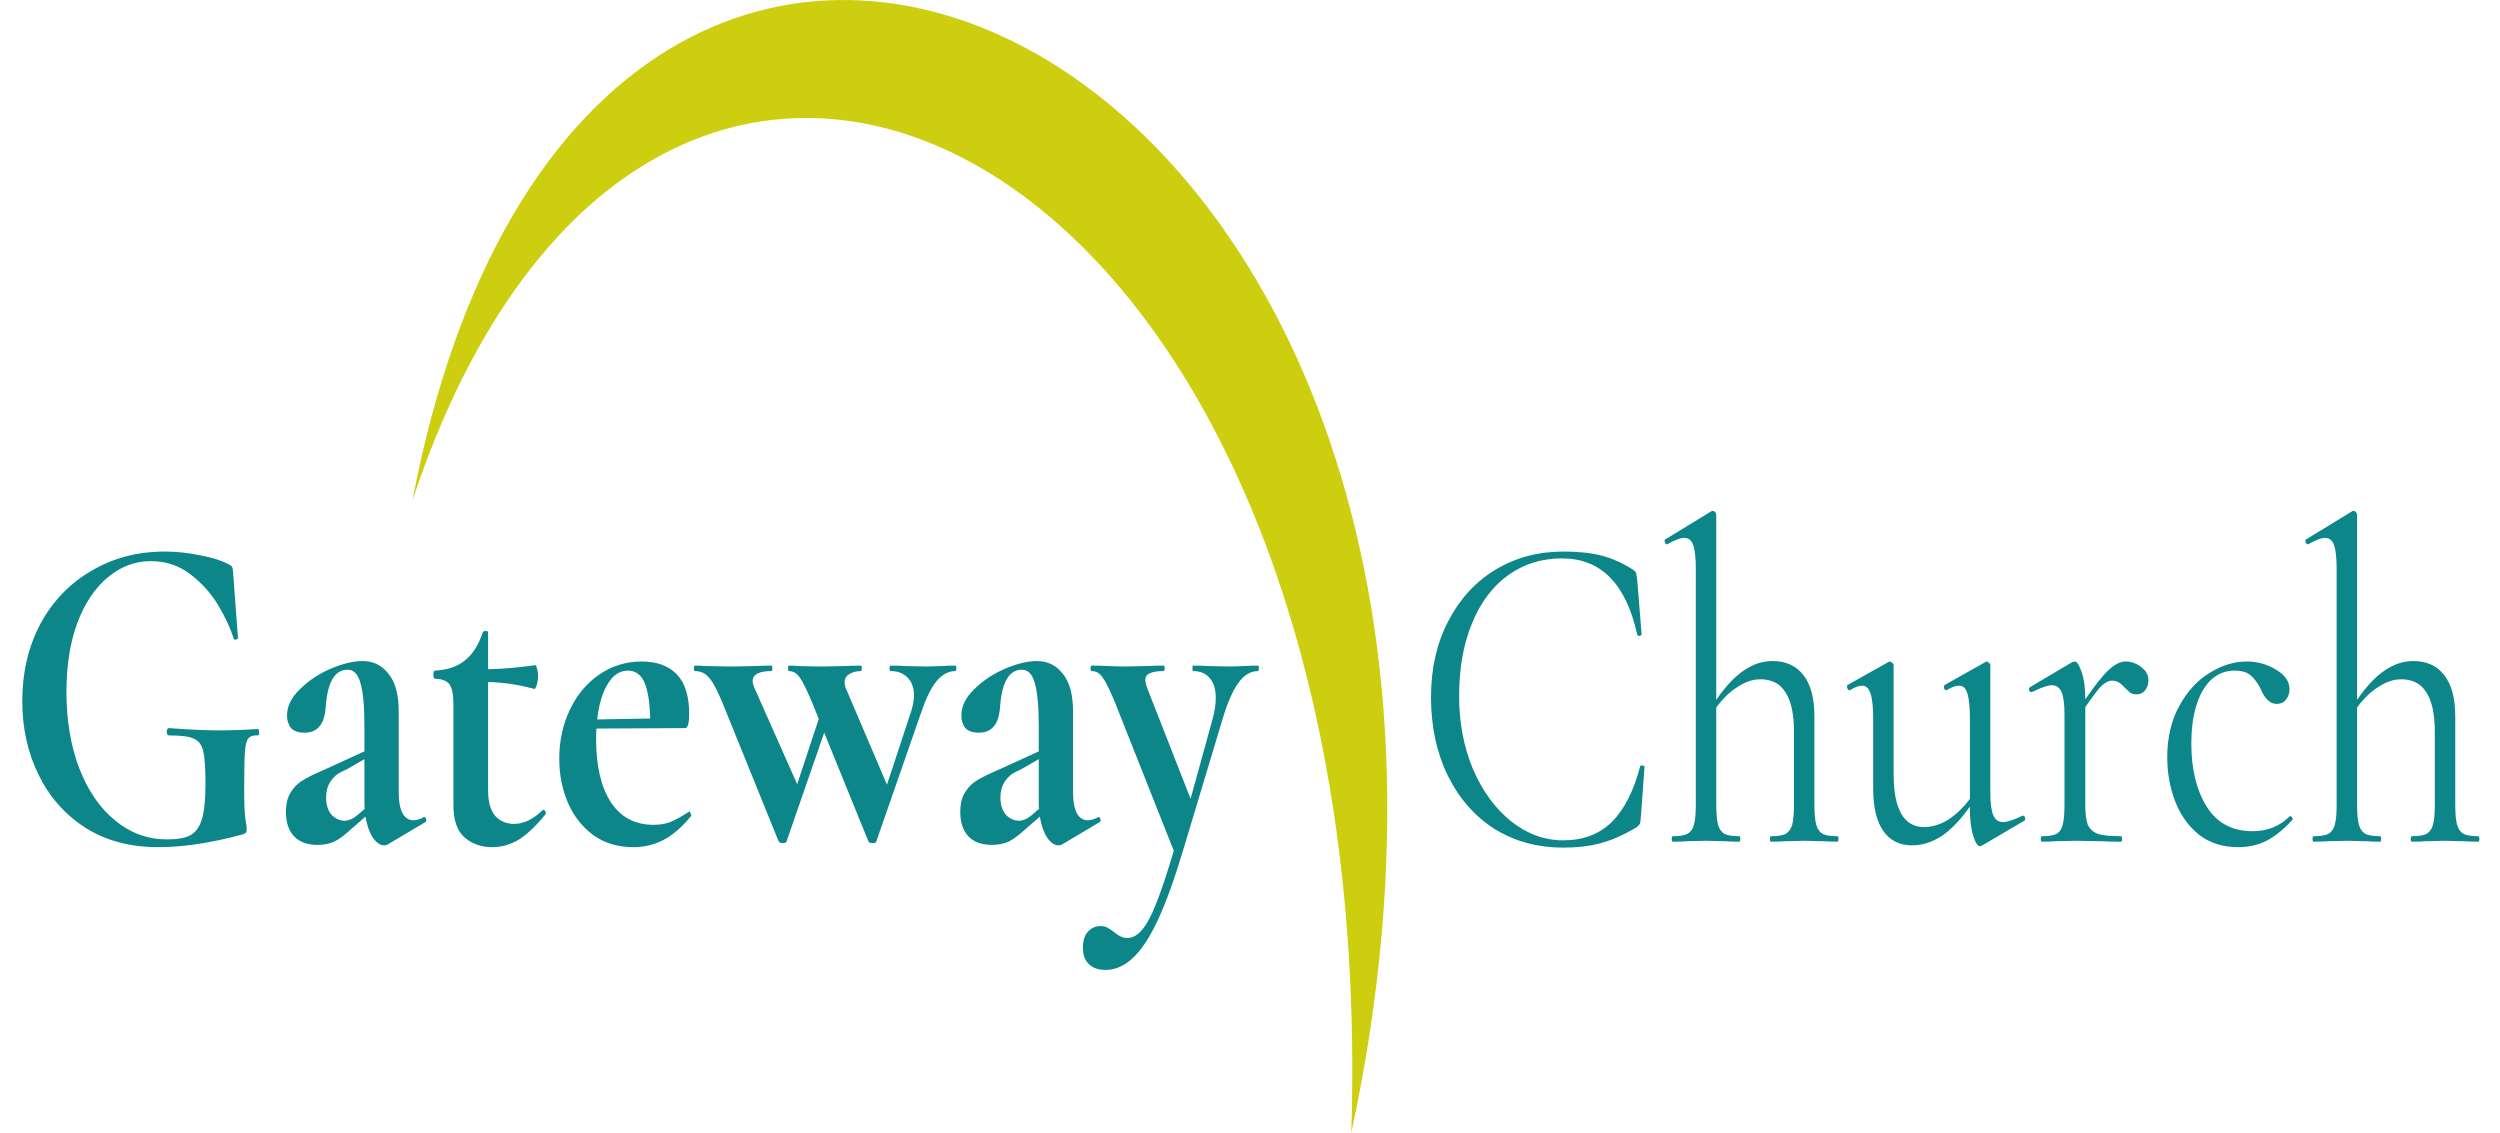 <svg viewBox="0 0 1370 621" fill="none" xmlns="http://www.w3.org/2000/svg">
<path d="M740.5 620.883C870 19.585 323.5 -238.617 226 274.383C357 -121.915 758 71.085 740.5 620.883Z" fill="#CDCE10"/>
<path d="M856.595 302.25C864.995 302.25 872.061 303 877.795 304.5C883.528 306 889.261 308.583 894.995 312.25C895.928 312.917 896.461 313.5 896.595 314C896.728 314.5 896.928 315.75 897.195 317.75L899.595 347.5C899.595 348 899.195 348.333 898.395 348.5C897.728 348.5 897.328 348.25 897.195 347.75C891.061 319.917 877.328 306 855.995 306C844.795 306 834.928 309.083 826.395 315.25C817.861 321.417 811.261 330.25 806.595 341.75C801.928 353.083 799.595 366.333 799.595 381.5C799.595 396 802.128 409.333 807.195 421.5C812.395 433.5 819.328 443 827.995 450C836.795 457 846.328 460.5 856.595 460.5C867.528 460.5 876.395 457.167 883.195 450.5C889.995 443.833 895.195 433.667 898.795 420C898.795 419.667 899.128 419.5 899.795 419.5C900.728 419.5 901.195 419.75 901.195 420.25L899.195 447.75C899.061 449.75 898.861 451 898.595 451.5C898.328 452 897.795 452.583 896.995 453.25C890.061 457.417 883.528 460.333 877.395 462C871.395 463.667 864.461 464.5 856.595 464.5C842.595 464.5 830.061 461.083 818.995 454.25C808.061 447.25 799.528 437.5 793.395 425C787.261 412.5 784.195 398.167 784.195 382C784.195 366.333 787.328 352.5 793.595 340.5C799.861 328.333 808.461 318.917 819.395 312.25C830.461 305.583 842.861 302.25 856.595 302.25ZM1006.9 458.25C1007.3 458.25 1007.5 458.75 1007.5 459.75C1007.5 460.75 1007.3 461.25 1006.9 461.25C1003.84 461.25 1001.37 461.167 999.504 461L988.704 460.75L977.904 461C976.037 461.167 973.571 461.25 970.504 461.25C970.104 461.25 969.904 460.75 969.904 459.75C969.904 458.75 970.104 458.25 970.504 458.25C974.104 458.25 976.771 457.833 978.504 457C980.237 456 981.437 454.333 982.104 452C982.771 449.5 983.104 445.833 983.104 441V401.25C983.104 391.417 981.571 384.167 978.504 379.5C975.571 374.667 970.971 372.25 964.704 372.25C960.571 372.25 956.371 373.667 952.104 376.5C947.837 379.167 943.971 382.917 940.504 387.75V441C940.504 445.833 940.837 449.5 941.504 452C942.171 454.333 943.371 456 945.104 457C946.837 457.833 949.504 458.25 953.104 458.25C953.504 458.25 953.704 458.75 953.704 459.75C953.704 460.75 953.504 461.25 953.104 461.25C950.037 461.25 947.571 461.167 945.704 461L934.904 460.75L924.104 461C922.237 461.167 919.771 461.25 916.704 461.25C916.304 461.25 916.104 460.75 916.104 459.75C916.104 458.75 916.304 458.25 916.704 458.25C920.304 458.25 922.971 457.833 924.704 457C926.437 456 927.637 454.333 928.304 452C928.971 449.5 929.304 445.833 929.304 441V311.75C929.304 305.75 928.837 301.417 927.904 298.75C926.971 296.083 925.304 294.75 922.904 294.75C920.904 294.75 917.837 295.917 913.704 298.25H913.304C912.904 298.25 912.571 297.833 912.304 297C912.037 296.167 912.171 295.667 912.704 295.5L938.104 280H938.704C939.237 280 939.637 280.25 939.904 280.75C940.304 281.083 940.504 281.5 940.504 282V383.5C945.571 376.167 950.571 370.833 955.504 367.5C960.571 364 965.837 362.25 971.304 362.25C978.637 362.25 984.304 364.833 988.304 370C992.304 375.167 994.304 382.667 994.304 392.5V441C994.304 445.833 994.637 449.5 995.304 452C995.971 454.333 997.171 456 998.904 457C1000.64 457.833 1003.3 458.25 1006.9 458.25ZM1108.71 447C1109.24 447 1109.58 447.417 1109.71 448.25C1109.98 448.917 1109.84 449.417 1109.31 449.75L1085.91 463.5L1085.11 463.75C1083.78 463.75 1082.51 461.833 1081.31 458C1080.11 454.167 1079.51 449.167 1079.51 443V442C1074.31 449.333 1069.11 454.75 1063.91 458.25C1058.71 461.583 1053.31 463.25 1047.71 463.25C1041.04 463.25 1035.84 460.667 1032.11 455.5C1028.38 450.167 1026.51 442.5 1026.51 432.5V394.25C1026.51 387.75 1026.04 383.083 1025.11 380.25C1024.18 377.25 1022.64 375.75 1020.51 375.75C1018.64 375.75 1016.38 376.583 1013.71 378.25H1013.51C1012.98 378.25 1012.58 377.833 1012.31 377C1012.04 376 1012.18 375.417 1012.71 375.25L1034.91 362.75L1035.71 362.5C1036.11 362.5 1036.51 362.75 1036.91 363.25C1037.44 363.583 1037.71 364 1037.71 364.5V424.25C1037.71 443.583 1043.31 453.25 1054.51 453.25C1058.78 453.25 1063.11 451.917 1067.51 449.25C1071.91 446.417 1075.91 442.583 1079.51 437.75V394.25C1079.51 387.583 1079.04 382.833 1078.11 380C1077.31 377.167 1075.78 375.75 1073.51 375.75C1071.64 375.75 1069.38 376.583 1066.71 378.25H1066.51C1065.98 378.25 1065.58 377.833 1065.31 377C1065.18 376 1065.38 375.417 1065.91 375.25L1088.11 362.75L1088.71 362.5C1089.11 362.5 1089.51 362.75 1089.91 363.25C1090.44 363.583 1090.71 364 1090.71 364.5V434.5C1090.71 440.167 1091.24 444.25 1092.31 446.75C1093.38 449.25 1095.18 450.5 1097.71 450.5C1099.98 450.5 1103.51 449.333 1108.31 447H1108.71ZM1164.94 362.5C1167.87 362.5 1170.67 363.5 1173.34 365.5C1176.01 367.5 1177.34 369.917 1177.34 372.75C1177.34 374.917 1176.74 376.75 1175.54 378.25C1174.47 379.75 1172.87 380.5 1170.74 380.5C1169.54 380.5 1168.47 380.25 1167.54 379.75C1166.74 379.083 1165.74 378.167 1164.54 377C1163.34 375.667 1162.21 374.667 1161.14 374C1160.07 373.333 1158.81 373 1157.34 373C1155.61 373 1153.74 373.917 1151.74 375.75C1149.87 377.583 1146.87 381.5 1142.74 387.5V441C1142.74 446 1143.21 449.667 1144.14 452C1145.21 454.333 1147.07 456 1149.74 457C1152.41 457.833 1156.54 458.25 1162.14 458.25C1162.67 458.25 1162.94 458.75 1162.94 459.75C1162.94 460.75 1162.67 461.25 1162.14 461.25C1157.87 461.25 1154.47 461.167 1151.94 461L1137.14 460.75L1126.14 461C1124.41 461.167 1122.01 461.25 1118.94 461.25C1118.54 461.25 1118.34 460.75 1118.34 459.75C1118.34 458.75 1118.54 458.25 1118.94 458.25C1122.54 458.25 1125.21 457.833 1126.94 457C1128.67 456 1129.81 454.333 1130.34 452C1131.01 449.667 1131.34 446 1131.34 441V391.5C1131.34 385.833 1130.81 381.75 1129.74 379.25C1128.67 376.75 1126.87 375.5 1124.34 375.5C1122.21 375.5 1118.61 376.75 1113.54 379.25H1113.14C1112.61 379.25 1112.21 378.917 1111.94 378.25C1111.81 377.417 1112.01 376.833 1112.54 376.5L1135.74 362.75L1136.94 362.5C1138.14 362.5 1139.41 364.417 1140.74 368.25C1142.07 372.083 1142.74 377 1142.74 383V383.25C1148.21 375.25 1152.54 369.833 1155.74 367C1158.94 364 1162.01 362.5 1164.94 362.5ZM1226.65 464.25C1217.98 464.25 1210.72 461.917 1204.85 457.25C1198.98 452.417 1194.65 446.25 1191.85 438.75C1189.05 431.25 1187.65 423.333 1187.65 415C1187.65 404.333 1189.78 395.083 1194.05 387.25C1198.32 379.25 1203.78 373.167 1210.45 369C1217.25 364.667 1224.18 362.5 1231.25 362.5C1237.12 362.5 1242.45 364 1247.25 367C1252.18 369.833 1254.65 373.417 1254.65 377.75C1254.65 379.917 1253.98 381.833 1252.65 383.5C1251.45 385 1249.78 385.75 1247.65 385.75C1244.05 385.75 1241.12 383 1238.85 377.5C1237.12 374.167 1235.25 371.667 1233.25 370C1231.25 368.333 1228.38 367.5 1224.65 367.5C1217.18 367.5 1211.32 371.167 1207.05 378.5C1202.92 385.667 1200.85 395.333 1200.85 407.5C1200.85 421.5 1203.65 433 1209.25 442C1214.85 451 1223.25 455.5 1234.45 455.5C1242.58 455.5 1249.38 452.75 1254.85 447.25H1255.05C1255.45 447.25 1255.78 447.5 1256.05 448C1256.45 448.5 1256.52 448.917 1256.25 449.25C1251.58 454.417 1246.85 458.25 1242.05 460.75C1237.38 463.083 1232.25 464.25 1226.65 464.25ZM1358.08 458.25C1358.48 458.25 1358.68 458.75 1358.68 459.75C1358.68 460.75 1358.48 461.25 1358.08 461.25C1355.01 461.25 1352.54 461.167 1350.68 461L1339.88 460.75L1329.08 461C1327.21 461.167 1324.74 461.25 1321.68 461.25C1321.28 461.25 1321.08 460.75 1321.08 459.75C1321.08 458.75 1321.28 458.25 1321.68 458.25C1325.28 458.25 1327.94 457.833 1329.68 457C1331.41 456 1332.61 454.333 1333.28 452C1333.94 449.5 1334.28 445.833 1334.28 441V401.25C1334.28 391.417 1332.74 384.167 1329.68 379.5C1326.74 374.667 1322.14 372.25 1315.88 372.25C1311.74 372.25 1307.54 373.667 1303.28 376.5C1299.01 379.167 1295.14 382.917 1291.68 387.75V441C1291.68 445.833 1292.01 449.5 1292.68 452C1293.34 454.333 1294.54 456 1296.28 457C1298.01 457.833 1300.68 458.25 1304.28 458.25C1304.68 458.25 1304.88 458.75 1304.88 459.75C1304.88 460.75 1304.68 461.25 1304.28 461.25C1301.21 461.25 1298.74 461.167 1296.88 461L1286.08 460.75L1275.28 461C1273.41 461.167 1270.94 461.25 1267.88 461.25C1267.48 461.25 1267.28 460.75 1267.28 459.75C1267.28 458.75 1267.48 458.25 1267.88 458.25C1271.48 458.25 1274.14 457.833 1275.88 457C1277.61 456 1278.81 454.333 1279.48 452C1280.14 449.5 1280.48 445.833 1280.48 441V311.75C1280.48 305.75 1280.01 301.417 1279.08 298.75C1278.14 296.083 1276.48 294.75 1274.08 294.75C1272.08 294.75 1269.01 295.917 1264.88 298.25H1264.48C1264.08 298.25 1263.74 297.833 1263.48 297C1263.21 296.167 1263.34 295.667 1263.88 295.5L1289.28 280H1289.88C1290.41 280 1290.81 280.25 1291.08 280.75C1291.48 281.083 1291.68 281.5 1291.68 282V383.5C1296.74 376.167 1301.74 370.833 1306.68 367.5C1311.74 364 1317.01 362.25 1322.48 362.25C1329.81 362.25 1335.48 364.833 1339.48 370C1343.48 375.167 1345.48 382.667 1345.48 392.5V441C1345.48 445.833 1345.81 449.5 1346.48 452C1347.14 454.333 1348.34 456 1350.08 457C1351.81 457.833 1354.48 458.25 1358.08 458.25Z" fill="#0D868A"/>
<path d="M86.61 464.25C71.41 464.25 58.21 460.75 47.01 453.75C35.81 446.583 27.21 436.917 21.21 424.75C15.21 412.583 12.21 399.083 12.21 384.25C12.21 368.417 15.543 354.25 22.21 341.75C29.01 329.25 38.343 319.583 50.21 312.75C62.077 305.75 75.41 302.25 90.21 302.25C96.61 302.25 103.01 302.917 109.41 304.25C115.81 305.417 120.943 307 124.81 309C126.277 309.667 127.077 310.25 127.21 310.75C127.477 311.083 127.677 312.417 127.81 314.75L130.41 349.5C130.41 350 130.01 350.333 129.21 350.5C128.543 350.667 128.143 350.417 128.01 349.75C126.277 344.25 123.477 338.25 119.61 331.75C115.743 325.25 110.677 319.583 104.41 314.75C98.144 309.917 90.877 307.5 82.61 307.5C74.077 307.5 66.277 310.417 59.21 316.25C52.144 322.083 46.544 330.417 42.41 341.25C38.41 352.083 36.41 364.667 36.41 379C36.41 394.667 38.743 408.667 43.41 421C48.21 433.333 54.81 442.917 63.21 449.75C71.61 456.583 81.077 460 91.61 460C97.077 460 101.277 459.25 104.21 457.75C107.143 456.25 109.277 453.333 110.61 449C111.943 444.667 112.61 438.25 112.61 429.75C112.61 421.083 112.21 415.083 111.41 411.75C110.61 408.25 108.877 405.917 106.21 404.75C103.677 403.583 99.144 403 92.61 403C91.81 403 91.41 402.333 91.41 401C91.41 400.5 91.477 400.083 91.61 399.75C91.877 399.25 92.144 399 92.41 399C103.743 399.833 112.943 400.25 120.01 400.25C126.81 400.25 133.877 400 141.21 399.5C141.743 399.5 142.01 400.083 142.01 401.25C142.143 402.417 141.877 403 141.21 403C138.81 402.833 137.077 403.417 136.01 404.75C135.077 405.917 134.477 408.417 134.21 412.25C133.943 416.083 133.81 422.75 133.81 432.25C133.81 439.75 134.01 445.083 134.41 448.25C134.943 451.417 135.21 453.417 135.21 454.25C135.21 455.25 135.077 455.917 134.81 456.25C134.543 456.583 133.943 456.917 133.01 457.25C115.81 461.917 100.343 464.25 86.61 464.25ZM232.499 447.75C233.033 447.75 233.366 448.167 233.499 449C233.766 449.667 233.633 450.167 233.099 450.5L212.499 462.75C211.966 463.083 211.299 463.25 210.499 463.25C208.366 463.25 206.299 461.833 204.299 459C202.433 456.167 201.099 452.333 200.299 447.5L191.699 455C188.633 457.833 185.766 459.917 183.099 461.25C180.433 462.417 177.433 463 174.099 463C168.366 463 164.033 461.417 161.099 458.25C158.166 455.083 156.699 450.667 156.699 445C156.699 440.5 157.566 436.917 159.299 434.25C161.033 431.417 163.166 429.25 165.699 427.75C168.366 426.083 172.033 424.25 176.699 422.25L181.699 420L199.699 411.75V397.5C199.699 386.833 198.966 379.083 197.499 374.25C196.166 369.417 193.833 367 190.499 367C183.433 367 179.433 373.833 178.499 387.5C178.099 392.5 176.899 396.083 174.899 398.25C173.033 400.417 170.366 401.5 166.899 401.5C163.566 401.5 161.099 400.667 159.499 399C158.033 397.167 157.299 394.833 157.299 392C157.299 387 159.633 382.25 164.299 377.75C168.966 373.083 174.566 369.333 181.099 366.5C187.766 363.667 193.633 362.25 198.699 362.25C204.566 362.25 209.299 364.583 212.899 369.25C216.633 373.75 218.499 380.667 218.499 390V434.25C218.499 439.083 219.166 442.833 220.499 445.5C221.966 448.167 223.966 449.5 226.499 449.5C228.366 449.5 230.299 448.917 232.299 447.75H232.499ZM199.899 443.25C199.766 442.583 199.699 441.5 199.699 440V416L191.099 421C190.699 421.167 189.366 421.833 187.099 423C184.833 424 182.833 425.75 181.099 428.25C179.499 430.75 178.699 433.667 178.699 437C178.699 441 179.699 444.167 181.699 446.5C183.833 448.667 186.233 449.75 188.899 449.75C191.033 449.75 193.233 448.833 195.499 447L199.899 443.25ZM297.679 443.75C298.212 443.75 298.612 444.083 298.879 444.75C299.279 445.417 299.279 445.917 298.879 446.25C293.946 452.417 289.146 457 284.479 460C279.812 462.833 274.879 464.25 269.679 464.25C263.812 464.25 258.812 462.5 254.679 459C250.546 455.5 248.479 449.583 248.479 441.25V385.75C248.479 380.583 247.746 377 246.279 375C244.812 373 242.146 372 238.279 372C238.146 372 237.946 371.75 237.679 371.25C237.546 370.75 237.479 370.25 237.479 369.75C237.479 369.083 237.546 368.583 237.679 368.25C237.812 367.75 238.012 367.5 238.279 367.5C245.079 367.167 250.546 365.333 254.679 362C258.946 358.667 262.212 353.583 264.479 346.75C264.746 346.083 265.279 345.75 266.079 345.75C267.012 345.75 267.479 346.083 267.479 346.75V366.75C275.212 366.583 283.879 365.833 293.479 364.5C293.746 364.5 294.012 365.167 294.279 366.5C294.679 367.667 294.879 369 294.879 370.5C294.879 372.167 294.612 373.833 294.079 375.5C293.679 377 293.212 377.667 292.679 377.5C284.012 375.167 275.612 373.917 267.479 373.75V433C267.479 439.333 268.746 444 271.279 447C273.946 450 277.412 451.5 281.679 451.5C287.012 451.5 292.212 449 297.279 444L297.679 443.75ZM377.666 444.75C377.933 444.75 378.2 445.083 378.466 445.75C378.866 446.417 378.933 446.917 378.666 447.25C373.733 453.25 368.733 457.583 363.666 460.25C358.6 462.917 353.066 464.25 347.066 464.25C338.666 464.25 331.4 462.083 325.266 457.75C319.133 453.25 314.466 447.333 311.266 440C308.066 432.5 306.466 424.417 306.466 415.75C306.466 406.083 308.4 397.167 312.266 389C316.133 380.833 321.466 374.417 328.266 369.75C335.2 364.917 343 362.5 351.666 362.5C359.933 362.5 366.333 364.833 370.866 369.5C375.4 374.167 377.666 381.417 377.666 391.25C377.666 396.417 376.933 399 375.466 399L326.866 399.25C326.733 400.417 326.666 402.333 326.666 405C326.666 419.667 329.333 431.167 334.666 439.5C340.133 447.833 347.933 452 358.066 452C361.666 452 364.733 451.5 367.266 450.5C369.8 449.5 373.133 447.667 377.266 445L377.666 444.75ZM344.066 367.5C339.666 367.5 336 369.917 333.066 374.75C330.133 379.417 328.2 385.917 327.266 394.25L356.266 393.75C356.133 385.25 355.133 378.75 353.266 374.25C351.4 369.75 348.333 367.5 344.066 367.5ZM523.46 364.75C523.86 364.75 524.06 365.25 524.06 366.25C524.06 367.25 523.86 367.75 523.46 367.75C519.727 367.75 516.327 369.583 513.26 373.25C510.327 376.75 507.527 382.417 504.86 390.25L480.26 461C480.26 461.667 479.593 462 478.26 462C476.793 462 475.993 461.667 475.86 461L451.66 401.5L431.06 461C431.06 461.667 430.393 462 429.06 462C427.86 462 427.06 461.667 426.66 461L396.06 385.5C393.127 378.333 390.593 373.583 388.46 371.25C386.46 368.917 383.927 367.75 380.86 367.75C380.46 367.75 380.26 367.25 380.26 366.25C380.26 365.25 380.46 364.75 380.86 364.75C383.26 364.75 385.26 364.833 386.86 365L400.26 365.25L414.46 365C416.46 364.833 419.193 364.75 422.66 364.75C423.06 364.75 423.26 365.25 423.26 366.25C423.26 367.25 423.06 367.75 422.66 367.75C415.86 367.75 412.46 369.583 412.46 373.25C412.46 374.25 412.86 375.667 413.66 377.5L436.86 429.75L448.66 394L445.26 385.5C442.193 378.167 439.86 373.417 438.26 371.25C436.66 368.917 434.66 367.75 432.26 367.75C431.993 367.75 431.86 367.25 431.86 366.25C431.86 365.25 431.993 364.75 432.26 364.75C434.393 364.75 436.127 364.833 437.46 365L449.46 365.25L463.66 365C465.66 364.833 468.393 364.75 471.86 364.75C472.127 364.75 472.26 365.25 472.26 366.25C472.26 367.25 472.127 367.75 471.86 367.75C469.193 367.75 466.993 368.333 465.26 369.5C463.66 370.5 462.86 371.917 462.86 373.75C462.86 375.083 463.127 376.333 463.66 377.5L486.06 430L499.26 390C500.327 386.5 500.86 383.5 500.86 381C500.86 376.833 499.66 373.583 497.26 371.25C494.993 368.917 491.927 367.75 488.06 367.75C487.66 367.75 487.46 367.25 487.46 366.25C487.46 365.25 487.66 364.75 488.06 364.75C491.66 364.75 494.327 364.833 496.06 365L508.06 365.25L516.26 365C517.727 364.833 520.127 364.75 523.46 364.75ZM602.03 447.75C602.564 447.75 602.897 448.167 603.03 449C603.297 449.667 603.164 450.167 602.63 450.5L582.03 462.75C581.497 463.083 580.83 463.25 580.03 463.25C577.897 463.25 575.83 461.833 573.83 459C571.964 456.167 570.63 452.333 569.83 447.5L561.23 455C558.164 457.833 555.297 459.917 552.63 461.25C549.964 462.417 546.964 463 543.63 463C537.897 463 533.564 461.417 530.63 458.25C527.697 455.083 526.23 450.667 526.23 445C526.23 440.5 527.097 436.917 528.83 434.25C530.564 431.417 532.697 429.25 535.23 427.75C537.897 426.083 541.564 424.25 546.23 422.25L551.23 420L569.23 411.75V397.5C569.23 386.833 568.497 379.083 567.03 374.25C565.697 369.417 563.364 367 560.03 367C552.964 367 548.964 373.833 548.03 387.5C547.63 392.5 546.43 396.083 544.43 398.25C542.564 400.417 539.897 401.5 536.43 401.5C533.097 401.5 530.63 400.667 529.03 399C527.564 397.167 526.83 394.833 526.83 392C526.83 387 529.164 382.25 533.83 377.75C538.497 373.083 544.097 369.333 550.63 366.5C557.297 363.667 563.164 362.25 568.23 362.25C574.097 362.25 578.83 364.583 582.43 369.25C586.164 373.75 588.03 380.667 588.03 390V434.25C588.03 439.083 588.697 442.833 590.03 445.5C591.497 448.167 593.497 449.5 596.03 449.5C597.897 449.5 599.83 448.917 601.83 447.75H602.03ZM569.43 443.25C569.297 442.583 569.23 441.5 569.23 440V416L560.63 421C560.23 421.167 558.897 421.833 556.63 423C554.364 424 552.364 425.75 550.63 428.25C549.03 430.75 548.23 433.667 548.23 437C548.23 441 549.23 444.167 551.23 446.5C553.364 448.667 555.764 449.75 558.43 449.75C560.564 449.75 562.764 448.833 565.03 447L569.43 443.25ZM689.438 364.75C689.705 364.75 689.838 365.25 689.838 366.25C689.838 367.25 689.705 367.75 689.438 367.75C685.172 367.75 681.438 370.083 678.238 374.75C675.172 379.25 672.372 385.833 669.838 394.5L647.638 468.25C640.572 491.583 633.772 507.917 627.238 517.25C620.838 526.75 613.705 531.5 605.838 531.5C601.838 531.5 598.772 530.417 596.638 528.25C594.505 526.25 593.438 523.25 593.438 519.25C593.438 515.417 594.372 512.5 596.238 510.5C598.105 508.5 600.372 507.5 603.038 507.5C604.505 507.5 605.705 507.75 606.638 508.25C607.705 508.75 608.972 509.583 610.438 510.75C612.972 512.917 615.372 514 617.638 514C620.705 514 623.438 512.5 625.838 509.5C628.372 506.667 630.972 501.833 633.638 495C636.305 488.333 639.505 478.75 643.238 466.25L611.238 385.5C608.305 378.333 605.972 373.583 604.238 371.25C602.638 368.917 600.638 367.75 598.238 367.75C597.838 367.75 597.638 367.25 597.638 366.25C597.638 365.25 597.838 364.75 598.238 364.75C601.972 364.75 604.838 364.833 606.838 365L615.238 365.25L629.038 365C631.172 364.833 634.038 364.75 637.638 364.75C638.038 364.75 638.238 365.25 638.238 366.25C638.238 367.25 638.038 367.75 637.638 367.75C634.172 367.75 631.638 368.167 630.038 369C628.438 369.667 627.638 370.833 627.638 372.5C627.638 373.833 628.038 375.5 628.838 377.5L652.438 437.75L664.438 394.25C665.638 389.917 666.238 386 666.238 382.5C666.238 377.833 665.172 374.25 663.038 371.75C660.905 369.083 657.838 367.75 653.838 367.75C653.572 367.75 653.438 367.25 653.438 366.25C653.438 365.25 653.572 364.75 653.838 364.75C657.438 364.75 660.172 364.833 662.038 365L674.038 365.25L682.038 365C683.638 364.833 686.105 364.75 689.438 364.75Z" fill="#0D868A"/>
</svg>
